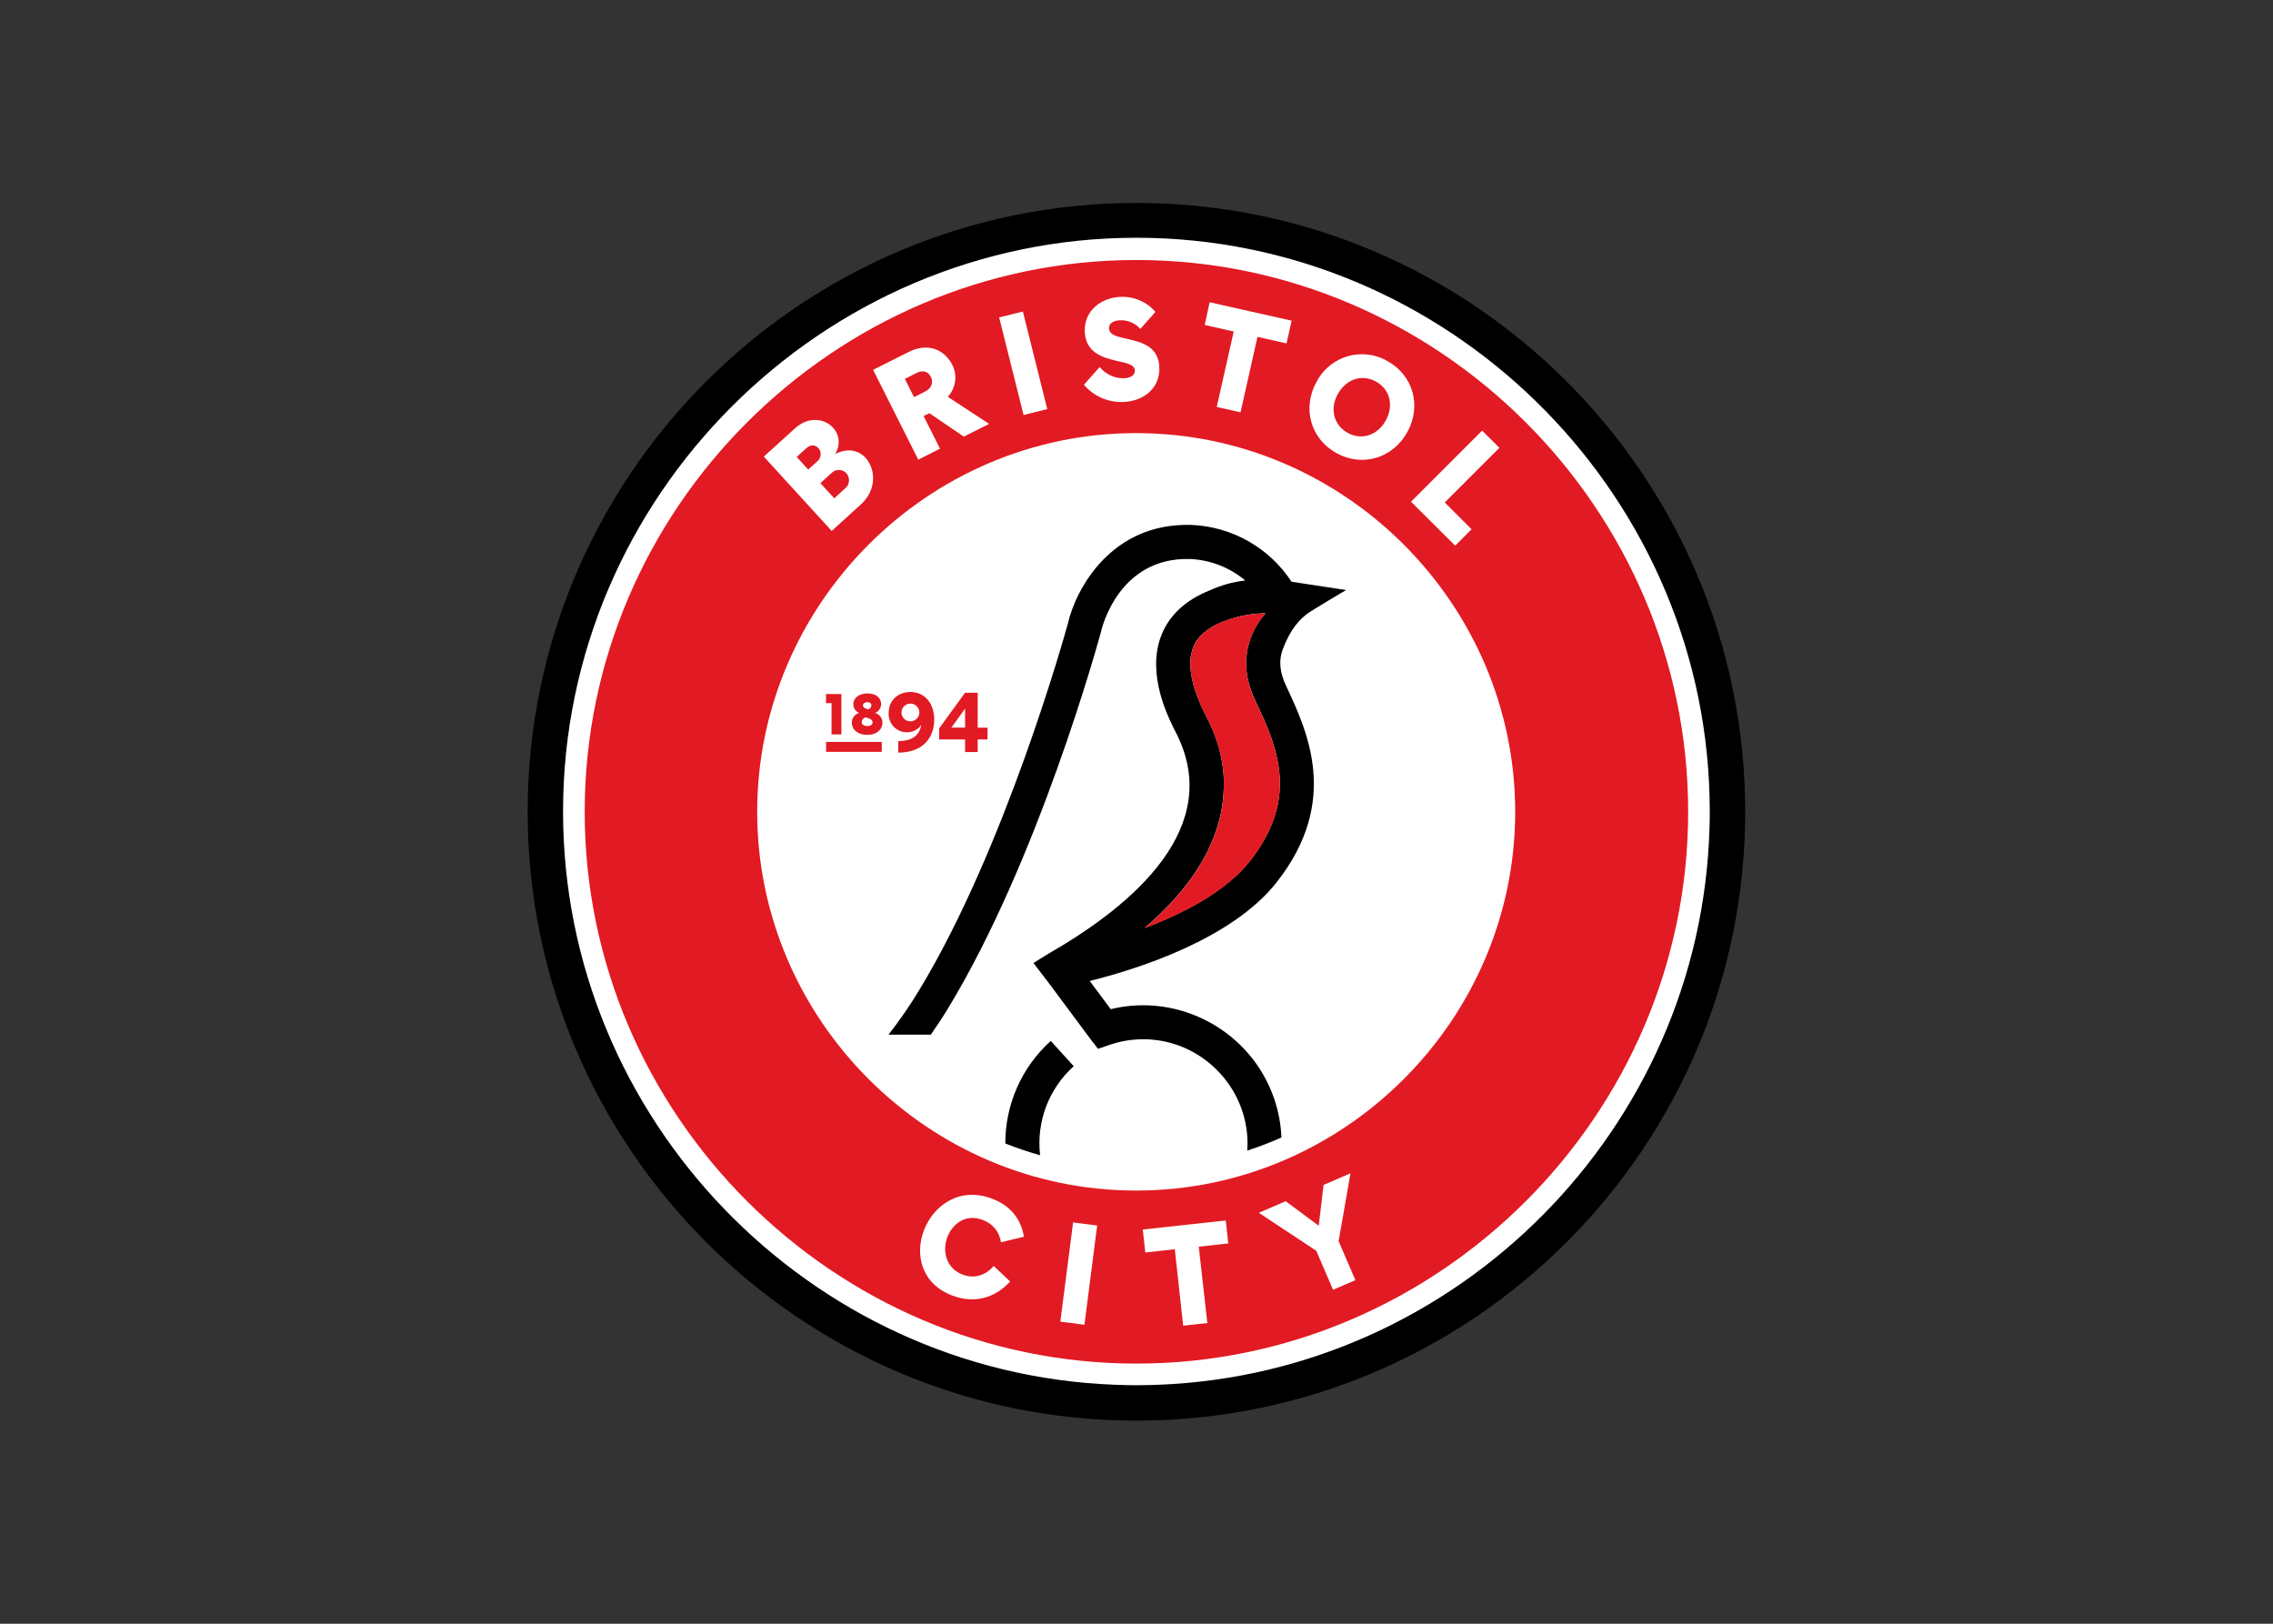 <svg clip-rule="evenodd" fill-rule="evenodd" stroke-linejoin="round" stroke-miterlimit="2" viewBox="0 0 560 400" xmlns="http://www.w3.org/2000/svg"><rect x="0" y="0" width="560" height="400" fill="#333333" stroke="none"/><g fill-rule="nonzero" transform="matrix(3.571 0 0 3.571 128.214 48.211)"><path d="m42.5.5c-23.159 0-42 18.841-42 42.002s18.841 42 42 42 42-18.841 42-42-18.841-42.002-42-42.002z"/><path d="m44.052 82.025c-.514.02-1.032.034-1.552.034-.521 0-1.018-.014-1.523-.034-21.1-.81-38.02-18.382-38.034-39.497v-.071c0-21.7 17.856-39.556 39.556-39.556 21.317 0 38.997 17.233 39.543 38.543 0 .353.014.706.014 1.061 0 .356 0 .749-.019 1.132-.593 20.679-17.314 37.577-37.986 38.389z" fill="#fff"/><path d="m42.502 4.436c-.001 0-.001 0-.002 0-20.882 0-38.065 17.183-38.065 38.065s17.183 38.065 38.065 38.065 38.065-17.183 38.065-38.065c0-.001 0-.001 0-.002-.001-20.88-17.183-38.062-38.063-38.063z" fill="#e21a23"/><path d="m42.42 16.379h.087c14.33 0 26.122 11.79 26.125 26.12v.005c0 14.332-11.793 26.125-26.125 26.125h-.046c-14.332 0-26.125-11.793-26.125-26.125 0-14.316 11.768-26.103 26.084-26.125z" fill="#fff"/><path d="m33.454 65.383c.786.311 1.587.581 2.401.81-.27-2.3.596-4.593 2.319-6.141l-1.584-1.747c-2.001 1.807-3.142 4.382-3.136 7.078zm20.767-36.497c.308-.249 2.745-1.683 2.745-1.683l-3.765-.573c-1.533-2.344-4.11-3.806-6.908-3.919h-.028c-5.475-.156-7.951 4.388-8.503 6.84-.194.702-4.313 15.477-10.257 25.265-.64 1.06-1.344 2.081-2.106 3.057h2.918c.412-.59.815-1.201 1.2-1.835 6.229-10.259 10.35-25.261 10.522-25.894l.013-.054c.048-.211 1.195-5.159 6.134-5.028 1.402.058 2.746.579 3.82 1.482-.844.096-1.668.325-2.44.679-1.708.679-2.844 1.756-3.375 3.179-1.001 2.672.531 5.657 1.036 6.639 3.342 6.505-2.905 11.863-8.736 15.212l-1.095.679 1.104 1.443 2.826 3.799.523.679.812-.278c.745-.253 1.526-.383 2.313-.383 3.945 0 7.191 3.247 7.191 7.191 0 .164-.006.328-.017.491.801-.26 1.588-.563 2.358-.905-.039-.911-.209-1.811-.502-2.674-1.586-4.643-6.511-7.341-11.277-6.178l-1.448-1.945c3.249-.808 9.804-2.863 12.911-6.827 4.371-5.577 2.115-10.381.624-13.558-.43-.916-.502-1.724-.226-2.473.559-1.489 1.197-2.075 1.633-2.428zm-1.858 12.366c-.036.37-.1.737-.192 1.097-.1.387-.229.765-.385 1.132-.108.258-.226.518-.375.783-.07.131-.147.264-.227.398-.256.425-.539.834-.846 1.224-1.645 2.098-4.575 3.609-7.277 4.634.525-.453 1.012-.905 1.46-1.358.301-.301.584-.609.848-.923.388-.449.75-.919 1.086-1.407.215-.315.417-.631.598-.95.53-.911.93-1.891 1.19-2.913.103-.421.179-.849.226-1.28 0-.104.023-.206.03-.306.025-.303.034-.597.029-.88v-.28c0-.186-.02-.367-.038-.541 0-.089-.021-.175-.03-.26-.022-.172-.05-.338-.079-.498-.045-.242-.097-.473-.154-.693-.056-.219-.118-.425-.183-.617-.043-.132-.086-.254-.129-.371-.043-.118-.091-.227-.134-.338-.11-.264-.226-.491-.307-.678l-.147-.29c-.129-.253-.249-.498-.356-.738-.106-.24-.226-.529-.316-.783-.216-.564-.358-1.154-.421-1.755-.054-.495.002-.995.165-1.464.038-.098.081-.194.129-.288.05-.093.105-.184.165-.271.129-.174.277-.333.441-.473.396-.334.846-.598 1.331-.781h.022c.129-.054.263-.104.399-.151.811-.274 1.66-.418 2.516-.426-.208.242-.396.499-.564.77-.285.455-.495.954-.622 1.477-.06.238-.101.48-.124.724-.056.638.005 1.28.178 1.896.105.384.244.758.414 1.118.166.355.335.713.498 1.079.034.077.07.156.104.227.184.42.358.85.514 1.289.036.104.07.206.104.31.095.29.179.584.249.88.043.175.079.349.111.525.087.475.131.957.133 1.44 0 .239-.011.484-.034.71z"/><path d="m30.517 74.427c.774.296 1.555.079 2.138-.595l1.132 1.072c-1.055 1.15-2.474 1.548-4.003.962-2.145-.821-2.575-2.844-1.944-4.494.659-1.724 2.471-3.036 4.709-2.179 1.29.494 1.993 1.417 2.188 2.623l-1.584.38c-.095-.705-.578-1.299-1.249-1.536-1.172-.453-2.095.255-2.45 1.185-.356.93-.109 2.138 1.052 2.582zm8.397 3.46-1.663-.215.88-6.845 1.661.213zm8.478-.118-1.667.183-.577-5.274-2.037.226-.172-1.584 5.725-.626.174 1.584-2.036.226zm8.675-2.292-1.158-2.693-3.964-2.62 1.857-.799 2.277 1.693.332-2.817 1.858-.801-.819 4.681 1.158 2.691z" fill="#fff"/><path d="m67.543 17.39-3.77 3.772 1.851 1.851-1.131 1.131-3.048-3.032 4.906-4.908zm-19.991-10.04 5.657 1.272-.353 1.568-2.003-.453-1.17 5.204-1.642-.369 1.172-5.204-2.003-.452zm-6.464 4.032c-.96-.226-2.102-.584-2.152-2.009-.05-1.475 1.17-2.351 2.489-2.396.911-.036 1.791.347 2.387 1.038l-1.041 1.177c-.349-.399-.86-.619-1.389-.598-.437.014-.786.195-.774.553.016.484.615.583 1.294.739.968.227 2.129.512 2.179 1.958.052 1.495-1.149 2.339-2.489 2.387-1.039.041-2.04-.398-2.715-1.188l1.088-1.227c.407.504 1.025.79 1.672.777.453-.016.767-.206.756-.523-.009-.439-.606-.527-1.306-.688zm-6.422-3.394 1.683 6.732-1.635.409-1.684-6.731zm23.362 2.949c-1.308.011-2.506.749-3.105 1.911-1 1.806-.411 3.919 1.376 4.908 1.788.989 3.892.36 4.89-1.446.998-1.805.41-3.919-1.378-4.907-.542-.311-1.158-.472-1.783-.466zm.071 1.638c.307-.001.621.078.925.245.97.534 1.249 1.652.679 2.684-.571 1.031-1.666 1.391-2.628.857-.964-.543-1.253-1.649-.681-2.681.394-.71 1.031-1.102 1.705-1.105zm-30.092-2.097c-.375-.008-.79.085-1.235.309l-2.439 1.226 3.117 6.198 1.499-.761-1.132-2.249.398-.198 2.378 1.617 1.745-.878-2.851-1.871c.549-.592.676-1.466.319-2.19-.341-.677-.973-1.185-1.799-1.203zm-.228 1.641c.226.01.415.135.534.373.205.407.04.801-.396 1.02l-.761.383-.633-1.258.814-.41c.156-.078.306-.114.442-.108zm-7.396 3.352c-.465-.015-.974.155-1.44.579l-2.15 1.948 4.684 5.13 2.023-1.842c1.097-1.002 1.011-2.437.309-3.206-.468-.514-1.237-.706-2.106-.254.386-.566.328-1.33-.14-1.83-.292-.313-.714-.511-1.18-.525zm-.207 1.756c.146.003.278.071.382.184.102.116.158.265.158.419 0 .189-.083.368-.228.488l-.631.575-.795-.871.646-.588c.161-.147.322-.21.468-.207zm1.805 1.692c.194.003.378.086.509.228.117.133.181.304.181.48 0 .228-.106.443-.287.581l-.731.667-.955-1.047.763-.695c.137-.14.325-.217.52-.214z" fill="#fff"/><g fill="#e21a23"><path d="m31.549 34.291h-.876l-1.783 2.459v.758h1.79v.872h.869v-.872h.679v-.812h-.679zm-.869 2.405h-.948l.948-1.314zm-3.774-2.459c-.86 0-1.5.577-1.5 1.446-.002.025-.003.051-.003.077 0 .69.568 1.258 1.258 1.258h.001c.394.006.767-.183.995-.505-.154.853-.808 1.109-1.584 1.109l-.011.798c1.701 0 2.489-1.025 2.489-2.274-.005-1.126-.65-1.909-1.645-1.909zm.006 2.023h-.012c-.335 0-.611-.276-.611-.611 0-.336.276-.611.611-.611h.012c.335 0 .611.275.611.611 0 .335-.276.611-.611.611zm-5.821 1.423h3.84v.683h-3.84zm3.378-1.994c.247-.103.41-.343.416-.611 0-.473-.391-.742-.936-.742-.546 0-.978.283-.978.747-.001.262.158.499.401.597-.304.082-.513.365-.503.679 0 .493.432.837 1.059.837s1.046-.348 1.046-.837c.012-.314-.2-.595-.505-.67zm-.532-.751c.177 0 .279.097.279.226-.015.127-.104.233-.227.27l-.115-.037c-.158-.047-.24-.131-.24-.226.007-.149.134-.233.303-.233zm.012 1.647c-.242 0-.403-.092-.403-.278.011-.155.123-.285.274-.319l.14.041c.226.063.339.165.339.31 0 .144-.14.246-.35.246zm-1.804-2.208h-1.061v.629h.382v2.156h.679z"/><path d="m51.786 43.493c.156-.367.285-.745.385-1.131.091-.361.156-.728.192-1.098.023-.24.034-.477.034-.71-.002-.483-.047-.964-.134-1.439-.031-.177-.067-.351-.11-.525-.071-.297-.154-.591-.249-.88-.034-.104-.068-.206-.104-.31-.157-.439-.331-.869-.514-1.29-.034-.079-.07-.158-.104-.226-.163-.367-.333-.724-.498-1.08-.17-.359-.309-.733-.414-1.117-.173-.617-.234-1.259-.179-1.897.024-.244.065-.486.125-.724.126-.522.337-1.021.622-1.477.168-.271.356-.528.563-.769-.855.003-1.704.142-2.516.411-.136.048-.269.098-.398.152h-.023c-.484.183-.934.447-1.33.781-.165.144-.312.308-.439.486-.06.087-.115.178-.165.272-.048.093-.091.189-.129.287-.163.47-.219.97-.165 1.464.063.601.205 1.191.421 1.756.09.253.196.513.316.783.12.269.227.484.356.737l.147.29c.09.185.196.412.307.679.043.106.089.226.134.337s.086.24.129.371c.065.192.127.4.183.618.057.217.109.452.154.692.029.161.056.326.079.498 0 .086.021.172.03.26.018.174.031.355.038.541v.28c0 .283 0 .577-.029.881 0 .099-.018.201-.03.305-.047.431-.123.859-.226 1.281-.26 1.021-.66 2.001-1.19 2.912-.181.319-.383.636-.598.95-.336.489-.698.959-1.086 1.408-.264.31-.547.618-.848.923-.453.452-.939.905-1.46 1.357 2.702-1.025 5.632-2.536 7.277-4.634.307-.39.59-.799.846-1.224.08-.133.157-.267.227-.398.14-.265.264-.525.373-.783z"/></g></g></svg>